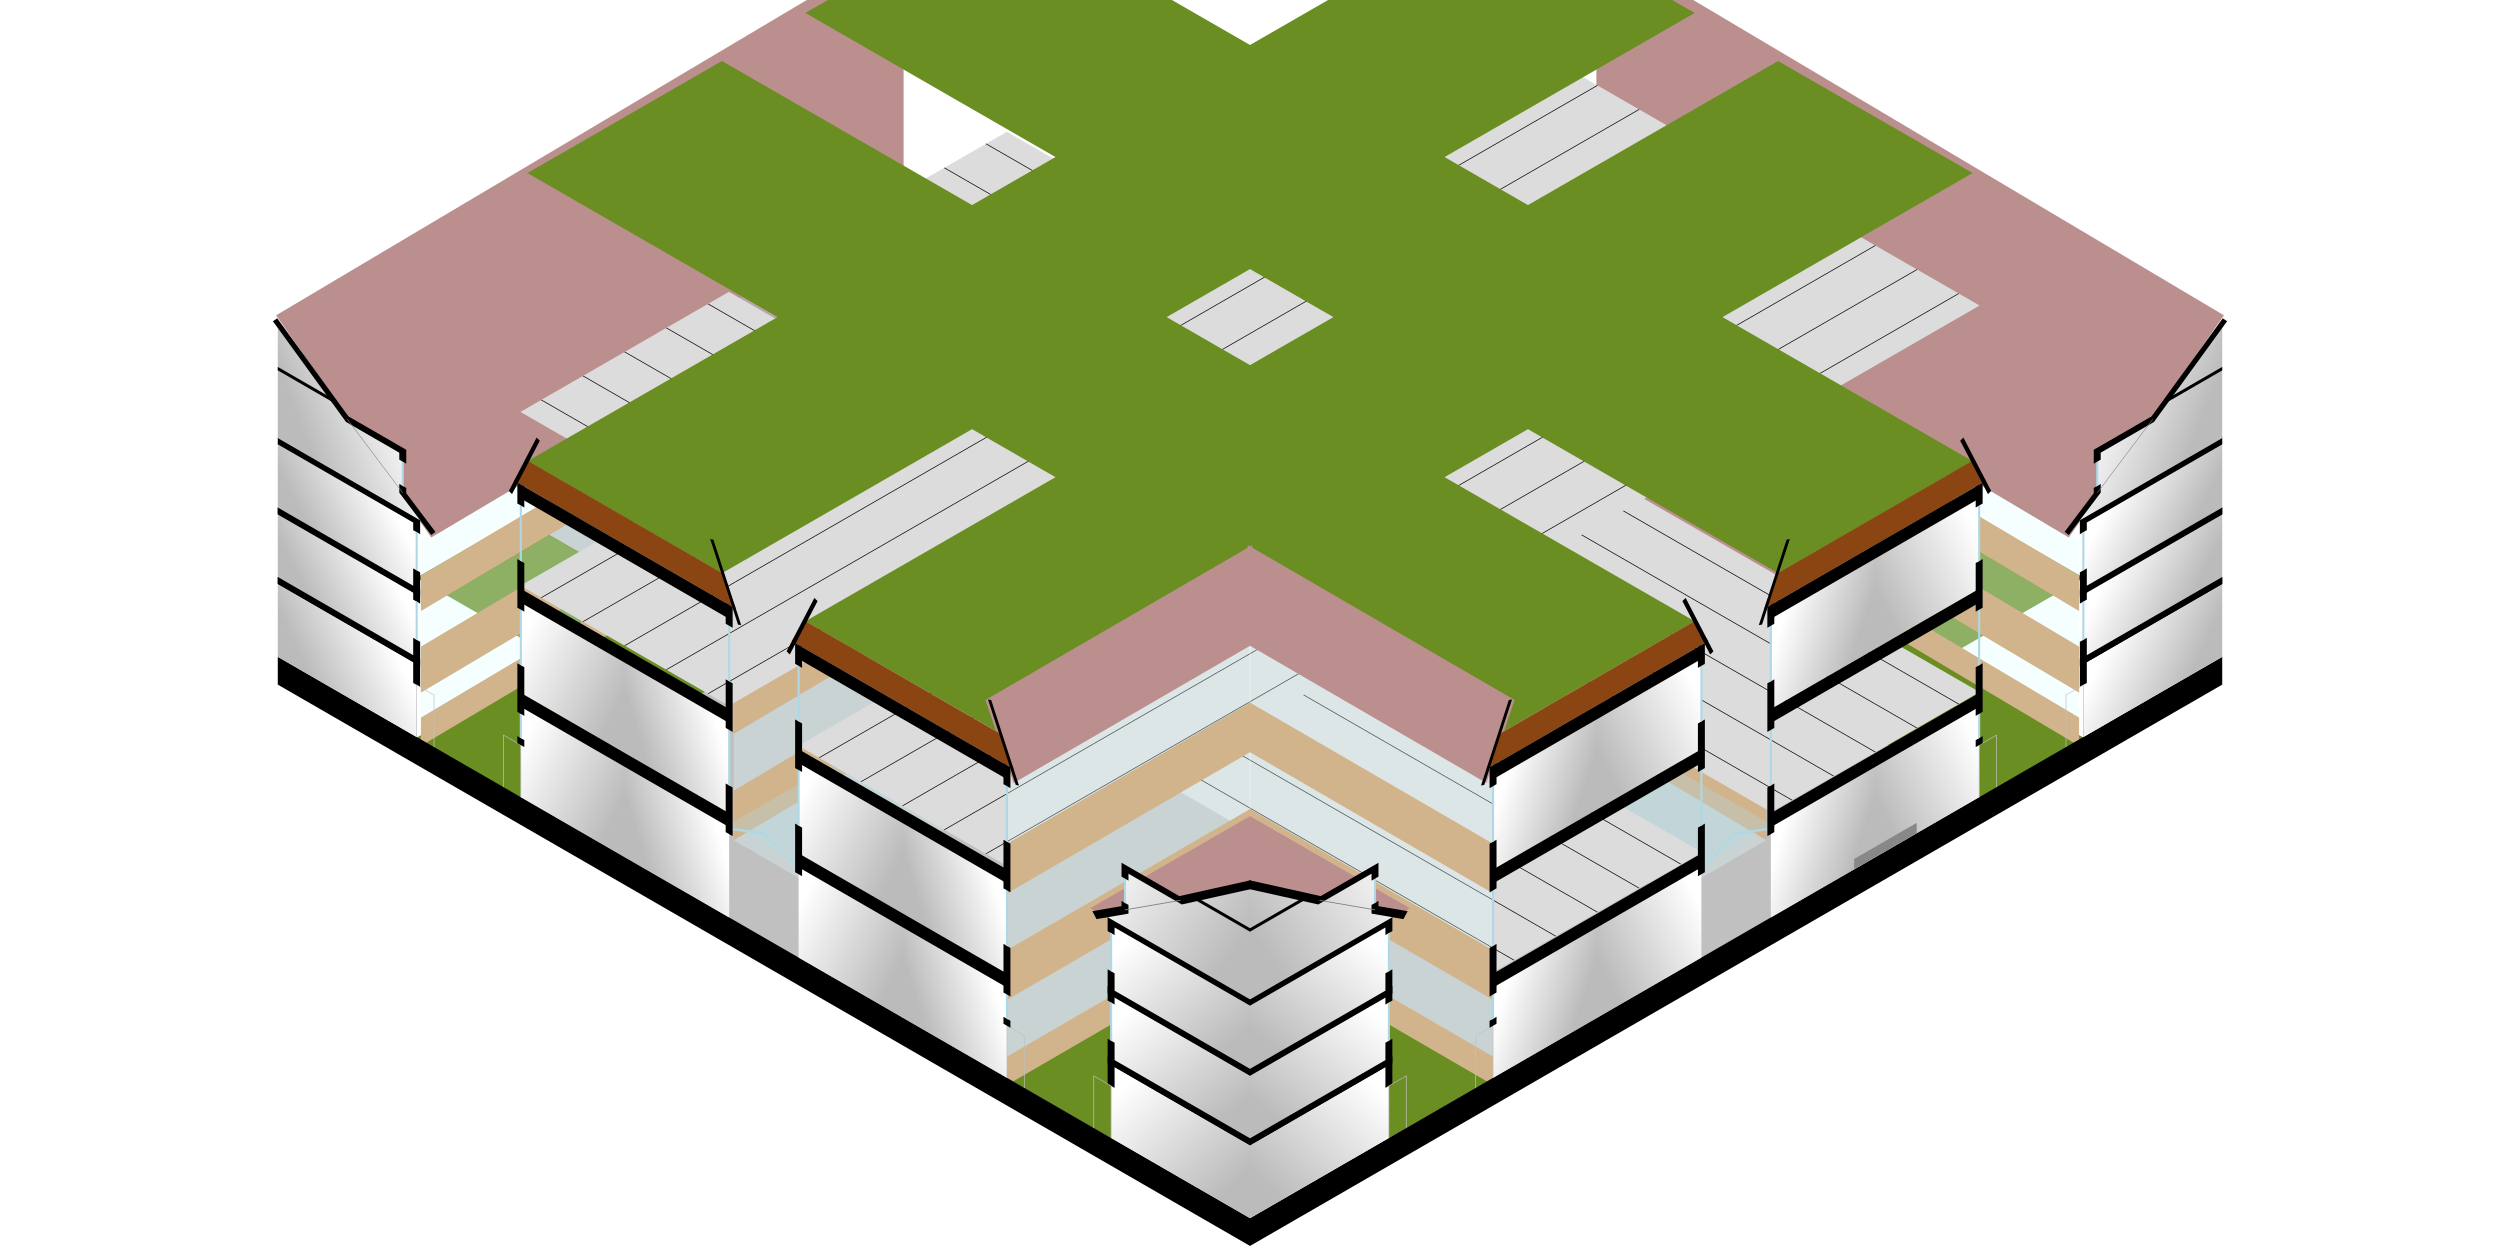 <svg
  version="1.1"
  viewBox="-180 10 360 180"
  xmlns="http://www.w3.org/2000/svg" >

<defs>
  <use id="bike_side"
       href="../items/bikes/bike_rider_icon_side.svg#1px:1ft" 
       fill="green"/>
  <use id="desk"
       href="../items/furnishings/desk.svg#1px:1ft"
       stroke="#888"/>
  <g id="desk_person">
    <use href="#desk"/>
    <use href="#person_sitting_office" transform="translate(-2.5 0.5)"/>
  </g>
  <g id="table_people">
    <use href="#person_sitting_office" transform="translate(7 0.3) scale(-1 1)"/>
    <use href="#table"/>
    <use href="#person_sitting_office" transform="translate(-3 0.3)"/>
  </g>
  <g id="motor_scooter_front" fill="green">
    <use href="../items/people/person_torso.svg#1px:1ft"/>
    <use href="../items/bike_sized/motor_scooter_front.svg#1px:1ft"/>
  </g>
  <g id="motor_scooter_back" fill="green">
    <use href="../items/bike_sized/motor_scooter_back.svg#1px:1ft"/>
    <use href="../items/people/person_torso.svg#1px:1ft"/>
  </g>
  <use id="people_at_counter"
       href="../items/people/people_at_counter.svg#1px:1ft" 
       fill="#888"/>
  <use id="person_torso"
       href="../items/people/person_torso.svg#1px:1ft" 
       fill="#888"/>
  <use id="person_walking"
       href="../items/people/person_walking.svg#1px:1ft" 
       fill="darkblue"/>
  <use id="person_reaching"
       href="../items/people/person_reaching.svg#1px:1ft" 
       fill="darkblue"/>
  <use id="person_reaching_office"
       href="../items/people/person_reaching.svg#1px:1ft" 
       fill="#888"/>
  <use id="person_sitting"
       href="../items/people/person_sitting.svg#1px:1ft" 
       fill="darkblue"/>
  <use id="person_sitting_office"
       href="../items/people/person_sitting.svg#1px:1ft" 
       fill="#888"/>
  <use id="table"
       href="../items/furnishings/table.svg#1px:1ft"
       stroke="#888"/>
  <use id="person_swingset"
       href="../items/people/person_swingset.svg#1px:1ft" 
       fill="darkblue"/>
  <use id="trashcan"
       href="../items/furnishings/trashcan.svg#1px:1ft" 
       stroke="black"/>
  <use id="tree"
       href="../items/landscape/tree.svg#1px:1ft" 
       fill="palegreen"/>
  <linearGradient id="daylight" x1="100%" y1="32%" x2="0%" y2="68%" >
    <stop offset="5%" style="stop-color:#ffffff" />
    <stop offset="90%" style="stop-color:#bbbbbb" />
  </linearGradient>
  <g id="floor">
    <polyline stroke="black" fill="none" stroke-width="2"
              points="-15 1, +15 1"/>
  </g>
  <g id="facade_lower">
    <polyline stroke="silver" fill="none" stroke-width="0.1"
              points="-15 -0, -15 -7.5, -17.5 -7.5, -17.5 -0"/>
    <polyline stroke="black" fill="none" stroke-width="1"
              points="-15 -7.5, -15 -8.5"/>
    <polyline stroke="lightblue" fill="none" stroke-width="0.3"
              points="-15 -8.5, -15 -12"/>
  </g>
  <g id="facade_upper">
    <polyline stroke="black" fill="none" stroke-width="1"
              points="-15 -12, -15 -19"/>
    <polyline stroke="lightblue" fill="none" stroke-width="0.3"
              points="-15 -19, -15 -27"/>
    <polyline stroke="black" fill="none" stroke-width="1"
              points="-15 -27, -15 -34"/>
    <polyline stroke="lightblue" fill="none" stroke-width="0.3"
              points="-15 -34, -15 -42"/>
    <polyline stroke="black" fill="none" stroke-width="1"
              points="-15 -42, -15 -45"/>
    <polyline stroke="black" fill="none" stroke-width="0.5"
              points="-16.5 -43, -12.5 -53"/>
  </g>
  <g id="longhouse_ave">
    <!-- highline soil -->
    <polyline
      stroke="black" fill="saddlebrown" stroke-width="0"
      points="-16 -45, +16 -45, +14 -49, -14 -49"/>
    <polyline stroke="none" fill="url(#daylight)"
              points="-0.05 -0, +15 -0, +15 -14, -0.05 -14"/>
    <polyline stroke="none" fill="url(#daylight)" transform="scale(-1 1)"
              points="-0.05 -0, +15 -0, +15 -14, -0.05 -14"/>
    <polyline stroke="none" fill="url(#daylight)"
              points="-0.05 -30, +15 -30, +15 -44, -0.05 -44"/>
    <polyline stroke="none" fill="url(#daylight)" transform="scale(-1 1)"
              points="-0.05 -30, +15 -30, +15 -44, -0.05 -44"/>
    <use href="#floor" transform="translate(0 -15)"/>
    <use href="#floor" transform="translate(0 -30)"/>
    <use href="#floor" transform="translate(0 -45)"/>
    <use href="#facade_lower" transform="translate(0 0)"/>
    <use href="#facade_upper" transform="translate(0 0)"/>
    <use href="#facade_upper" transform="translate(0 0) scale(-1 1)"/>
    <use href="#desk_person" transform="translate(-9.5 -30.2) scale(-1 1)"/>
    <use href="#table_people" transform="translate(5 -30.2)"/>
  </g>
  <g id="longhouse_st">
    <!-- highline soil -->
    <polyline
      stroke="black" fill="saddlebrown" stroke-width="0"
      points="-16 -45, +16 -45, +14 -49, -14 -49"/>
    <polyline stroke="none" fill="url(#daylight)"
              points="-0.05 -0, +15 -0, +15 -14, -0.05 -14"/>
    <polyline stroke="none" fill="url(#daylight)" transform="scale(-1 1)"
              points="-0.05 -0, +15 -0, +15 -14, -0.05 -14"/>
    <polyline stroke="none" fill="url(#daylight)"
              points="-0.05 -15, +15 -15, +15 -29, -0.05 -29"/>
    <polyline stroke="none" fill="url(#daylight)" transform="scale(-1 1)"
              points="-0.05 -15, +15 -15, +15 -29, -0.05 -29"/>
    <use href="#floor" transform="translate(0 -15)"/>
    <use href="#floor" transform="translate(0 -30)"/>
    <use href="#floor" transform="translate(0 -45)"/>
    <use href="#facade_lower" transform="translate(0 0)"/>
    <use href="#facade_upper" transform="translate(0 0)"/>
    <use href="#facade_upper" transform="translate(0 0) scale(-1 1)"/>
    <use href="#desk_person" transform="translate(-9.5 -15.2) scale(-1 1)"/>
    <use href="#table_people" transform="translate(5 -15.2)"/>
  </g>
  <g id="ground-storey">
    <polyline stroke="none" fill="url(#daylight)"
              points="0 -0, 20 -0, 20 -11, 0 -11"/>
    <polyline stroke="black" fill="none" stroke-width="1"
              points="0 -11, 20 -11, 20 -7.5"/>
    <polyline stroke="silver" fill="none" stroke-width="0.1"
              points="20 -0, 20 -7.5, 22.5 -7.5, 22.5 -0"/>
    <use href="#people_at_counter" transform="translate(5 0) scale(1 1)"/>
  </g>
  <g id="storey">
    <polyline stroke="none" fill="url(#daylight)"
              points="0 -1, 20 -1, 20 -11, 0 -11"/>
    <polyline stroke="black" fill="none" stroke-width="1"
              points="0 -1, 20 -1, 20 -4"/>
    <polyline stroke="black" fill="none" stroke-width="1"
              points="0 -11.1, 20 -11.1, 20 -9.5"/>
    <polyline stroke="lightblue" fill="none" stroke-width="0.3"
              points="20 -4, 20 -9.5"/>
    <use href="#table_people" transform="translate(8 -1.8)"/>
  </g>
  <g id="attic">
    <polyline stroke="none" fill="url(#daylight)"
              points="0 -1.5, 22 -1.5, 18 -4, 18 -10, 10 -10, 0 -17.5"/>
    <polyline stroke="black" fill="none" stroke-width="1" stroke-linecap="square"
              points="22 -1, 18 -4, 18 -4.5"/>
    <polyline stroke="lightblue" fill="none" stroke-width="0.3"
              points="18 -5, 18 -9"/>
    <polyline stroke="black" fill="none" stroke-width="1" stroke-linecap="square"
              points="18 -9, 18 -10, 10 -10, 0 -18"/>
    <polyline stroke="black" fill="none" stroke-width="0.5"
              points="10 -10, 8 -11.5, 0 -11.5"/>
    <polyline stroke="grey" fill="none" stroke-width="0.1"
              points="18 -4, 10 -10"/>
    <use href="#desk_person" transform="translate(8 -1.8) scale(-1 1)"/>
  </g>
  <g id="townhouse">
    <use href="#ground-storey" transform="translate(0 0)"/>
    <use href="#storey" transform="translate(0 -10)"/>
    <use href="#storey" transform="translate(0 -20)"/>
    <use href="#attic" transform="translate(0 -30)"/>
  </g>
  <!--
  <g id="backdrop">
    <use href="#bike_side" transform="translate(-45 -30.5)"/>
    <use href="#bike_side" transform="translate(0 -30.5)"/>
    <use href="#bike_side" transform="translate(32 -30.5)"/>
    <use href="#bike_side" transform="translate(44 -30.5)"/>
    <polyline 
      id="backdrop-railing"
      stroke="black" fill="#ddf" fill-opacity="0.7" stroke-width="0.1"
      points="-60 -30, 59 -30, 59 -34, -60 -34"/>
    <polyline 
      id="backdrop-left-floor"
      stroke="black" fill="#ddd" stroke-width="0.1"
      points="-60 -29, -35 -29, -35 -30.5, -60 -30.5"/>
    <polyline 
      id="backdrop-center-floor"
      stroke="black" fill="#ddd" stroke-width="0.1"
      points="-5 -29, 5 -29, 5 -30.5, -5 -30.5"/>
    <polyline 
      id="backdrop-right-floor"
      stroke="black" fill="#ddd" stroke-width="0.1"
      points="35 -29, 59 -29, 59 -30.5, 35 -30.5"/>
    <use href="#tree" transform="translate(-63 -49)"/>
    <polyline 
      id="backdrop-left-top"
      stroke="black" fill="#ddd" stroke-width="0.1"
      points="-60 -44, -35 -44, -35 -53, -60 -53"/>
    <use href="#tree" transform="translate(40 -49)"/>
    <polyline 
      id="backdrop-center-top"
      stroke="black" fill="#ddd" stroke-width="0.1"
      points="-5 -44, 5 -44, 5 -53, -5 -53"/>
    <use href="#person_reaching" transform="translate(45 -49)"/>
    <polyline 
      id="backdrop-right-top"
      stroke="black" fill="#ddd" stroke-width="0.1"
      points="60 -53, 35 -53, 35 -44, 60 -44"/>
  </g>
  -->

  <g id="y+70">
    <title>left section cut, bikeway at 30 feet</title>
    <polyline id="pavement" fill="black"
              points="-70 4, -70 -0, +70 -0, +70 4"/>
    <use href="#townhouse" transform="translate(-70 0)"/>
    <use href="#townhouse" transform="translate(+70 0) scale(-1 1)"/>

    <polyline stroke="lightblue" fill="none" stroke-width="0.3"
              points="-4.5 -13, 0 -15, +4.5 -13"/>
    <use href="#longhouse_st" transform="translate(-20 0)"/>
    <use href="#longhouse_st" transform="translate(+20 0) scale(-1 1)"/>

    <use href="#table_people" transform="translate(-27 -0.1)"/>
    <use href="#table_people" transform="translate(-15 -0.1)"/>
    <use href="#table_people" transform="translate(-3 -0.1)"/>
    <use href="#table_people" transform="translate(+9 -0.1)"/>
    <use href="#table_people" transform="translate(+21 -0.1)"/>

    <use href="#motor_scooter_front" transform="translate(-32 -30)"/>
    <use href="#motor_scooter_front" transform="translate(-26 -30)"/>
    <use href="#motor_scooter_front" transform="translate(-20 -30)"/>
    <use href="#motor_scooter_front" transform="translate(-14 -30)"/>

    <use href="#motor_scooter_back" transform="translate(8 -30)"/>
    <use href="#motor_scooter_back" transform="translate(14 -30)"/>
    <use href="#motor_scooter_back" transform="translate(20 -30)"/>
    <use href="#motor_scooter_back" transform="translate(26 -30)"/>

    <use href="#tree" transform="translate(-30 -49)"/>
    <use href="#trashcan" transform="translate(-25 -49)"/>
    <use href="#person_reaching" transform="translate(-28 -49)"/>

    <use href="#tree" transform="translate(4 -49)"/>
    <use href="#person_sitting" transform="translate(29 -49)"/>

    <use href="#person_walking" transform="translate(-49 0)"/>
    <use href="#person_walking" transform="translate(+36 0)"/>
  </g>

  <g id="x+70">
    <title>right section cut, bikeway at 15 feet</title>
    <polyline id="pavement" fill="black"
              points="-70 4, -70 -0, +70 -0, +70 4"/>
    <use href="#townhouse" transform="translate(-70 0)"/>
    <use href="#townhouse" transform="translate(+70 0) scale(-1 1)"/>

    <polyline stroke="lightblue" fill="none" stroke-width="0.3"
              points="-4.5 -13, 0 -15, +4.5 -13"/>
    <use href="#longhouse_ave" transform="translate(-20 0)"/>
    <use href="#longhouse_ave" transform="translate(+20 0) scale(-1 1)"/>

    <use href="#motor_scooter_front" transform="translate(-32 -15)"/>
    <use href="#motor_scooter_front" transform="translate(-26 -15)"/>
    <use href="#motor_scooter_front" transform="translate(-20 -15)"/>
    <use href="#motor_scooter_front" transform="translate(-14 -15)"/>

    <use href="#person_sitting_office" transform="translate(-25 -0)"/>
    <use href="#person_sitting_office" transform="translate(-20 -0)"/>
    <use href="#person_sitting_office" transform="translate(-15 -0)"/>
    <use href="#person_sitting_office" transform="translate(-10 -0)"/>
    <use href="#person_sitting_office" transform="translate(-5 -0)"/>
    <use href="#person_sitting_office" transform="translate(0 -0)"/>
    <use href="#person_sitting_office" transform="translate(5 -0)"/>
    <use href="#person_sitting_office" transform="translate(10 -0)"/>
    <use href="#person_reaching_office" transform="translate(17 -1.5)"/>
    <polyline fill="#888" points="17 -0, 17 -1.5, 26 -1.5, 26 -0"/>

    <use href="#tree" transform="translate(-39 -49)"/>
    <use href="#trashcan" transform="translate(-23 -49)"/>
    <use href="#tree" transform="translate(-27 -49)"/>
    <use href="#person_reaching" transform="translate(-33.5 -49)"/>
    <use href="#person_walking" transform="translate(-9.5 -49)"/>

    <use href="#motor_scooter_back" transform="translate(8 -15)"/>
    <use href="#motor_scooter_back" transform="translate(14 -15)"/>
    <use href="#motor_scooter_back" transform="translate(20 -15)"/>
    <use href="#motor_scooter_back" transform="translate(26 -15)"/>

    <use href="#person_sitting" transform="translate(8.5 -49)"/>
    <use href="#tree" transform="translate(12 -49)"/>
    <use href="#person_swingset" transform="translate(23 -49) scale(-1 1)"/>

    <use href="#person_walking" transform="translate(-49 0)"/>
    <use href="#person_walking" transform="translate(+36 0)"/>
  </g>

  <g id="y-50">
    <title>far wall</title>
    <polyline id="wall" fill="tan"
              points="0 -4, 0 -0, +70 -0, +70 -4"/>
    <polyline id="window" fill="lightcyan" fill-opacity="0.3"
              points="0 -7.5, 0 -4, +70 -4, +70 -7.5"/>
    <polyline id="wall" fill="tan"
              points="0 -14, 0 -7.5, +70 -7.5, +70 -14"/>
    <polyline id="window" fill="lightcyan" fill-opacity="0.3"
              points="0 -19, 0 -14, +70 -14, +70 -19"/>
    <polyline id="wall" fill="tan"
              points="0 -24, 0 -19, +70 -19, +70 -24"/>
    <polyline id="window" fill="lightcyan" fill-opacity="0.3"
              points="0 -29, 0 -24, +70 -24, +70 -29"/>
    <polyline id="roof" fill="rosybrown"
              points="0 -72.8, 0 -28.5, +68.5 -28.5, +91 -72.8"/>
  </g>

  <g id="y-5">
    <title>atrium wall</title>
    <polyline id="wall" fill="tan"
              points="-5 -19, -5 -12, +70 -12, +70 -19"/>
    <polyline id="window" fill="lightcyan" fill-opacity="0.3"
              points="-5 -27, -5 -19, +70 -19, +70 -27"/>
    <polyline id="wall" fill="tan"
              points="-5 -34, -5 -27, +70 -27, +70 -34"/>
    <polyline id="window" fill="lightcyan" fill-opacity="0.3"
              points="-5 -42, -5 -34, +70 -34, +70 -42"/>
    <polyline id="wall" fill="lightcyan" fill-opacity="0.3"
              points="-5 -12, -5 +4, +56 +4, +70 -12"/>
    <polyline id="roof" fill="rosybrown"
              points="-5 -56, -5 -42, +69 -42, +73 -56"/>
  </g>

  <g id="y+35" >
    <title>near wall</title>
    <polyline id="wall" fill="tan"
              points="35.4 -4, 35.4 -0, +70 -0, +70 -4"/>
    <polyline id="window" fill="lightcyan" fill-opacity="0.3"
              points="35.4 -12, 35.4 -4, +70 -4, +70 -12"/>
    <polyline id="wall" fill="tan"
              points="35.4 -19, 35.4 -12, +70 -12, +70 -19"/>
    <polyline id="window" fill="lightcyan" fill-opacity="0.3"
              points="35.4 -27, 35.4 -19, +70 -19, +70 -27"/>
    <polyline id="wall" fill="tan"
              points="35.4 -34, 35.4 -27, +70 -27, +70 -34"/>
    <polyline id="window" fill="lightcyan" fill-opacity="0.3"
              points="35.4 -42, 35.4 -34, +70 -34, +70 -42"/>
    <polyline id="roof" fill="rosybrown"
              points="35.2 -56, 35.2 -42, +69 -42, +73 -56"/>
  </g>

  <g id="z-0">
    <title>ground level</title>
    <defs>
      <polyline id="lawn"
                fill="olivedrab"
                points="-7.5 -70, -7.5 +70, +7.5 +70, +7.5 -70"/>
      <polyline id="longhouse-floor"
                fill="silver"
                points="-35 -70, -35 +70, +35 +70, +35 -70"/>
    </defs>
    <use href="#lawn" transform="translate(+42.5,0)"/>
    <use href="#lawn" transform="translate(-42.5,0)"/>
    <use href="#lawn" transform="translate(0,+42.5) rotate(90)"/>
    <use href="#lawn" transform="translate(0,-42.5) rotate(90) "/>
    <use href="#longhouse-floor" transform="translate(0,0)"/>
    <use href="#longhouse-floor" transform="translate(0,0) rotate(90)"/>
  </g>

  <g id="z-14">
    <title>atrium skylight</title>
    <defs>
      <polyline id="skylight"
                fill="lightblue"
                fill-opacity="0.3"
                points="-5 -70, -5 +70, +5 +70, +5 -70"/>
    </defs>
    <use href="#skylight" transform="translate(0,0)"/>
    <use href="#skylight" transform="translate(0,0) rotate(90)"/>
  </g>

  <g id="z-15">
    <title>second-floor</title>
    <defs>
      <g id="second-floor">
        <polyline fill="gainsboro"
                  points="-15 -70, -15 +70, +15 +70, +15 -70"/>
        <g stroke="black" stroke-width="0.1">
          <polyline points="-12 -70, -12 +70"/>
          <polyline points="-6 -70, -6 +70"/>
          <polyline points="-0 -70, -0 +70"/>
          <polyline points="+6 -70, +6 +70"/>
          <polyline points="+12 -70, +12 +70"/>
        </g>
      </g>
    </defs>
    <use href="#second-floor" transform="translate(0,+20) rotate(90)"/>
    <use href="#second-floor" transform="translate(0,-20) rotate(90)"/>
  </g>

  <g id="z-30">
    <title>third-floor</title>
    <defs>
      <g id="third-floor">
        <polyline fill="gainsboro"
                  points="-15 -70, -15 +70, +15 +70, +15 -70"/>
        <g stroke="black" stroke-width="0.1">
          <polyline points="-12 -70, -12 +70"/>
          <polyline points="-6 -70, -6 +70"/>
          <polyline points="-0 -70, -0 +70"/>
          <polyline points="+6 -70, +6 +70"/>
          <polyline points="+12 -70, +12 +70"/>
        </g>
      </g>
    </defs>
    <use href="#third-floor" transform="translate(+20,0)"/>
    <use href="#third-floor" transform="translate(-20,0)"/>
  </g>

  <g id="z-31">
    <title>townhouse roof</title>
    <polyline fill="rosybrown"
              points="+70 +70, 47 70, 47 47, 70 47"/>
  </g>

  <g id="z-49">
    <title>highline lawn</title>
    <defs>
      <polyline id="highline"
                fill="olivedrab"
                points="-14 -70, -14 +70, +14 +70, +14 -70"/>
    </defs>
    <use href="#highline" transform="translate(+20,0)"/>
    <use href="#highline" transform="translate(-20,0)"/>
    <use href="#highline" transform="translate(0,+20) rotate(90)"/>
    <use href="#highline" transform="translate(0,-20) rotate(90) "/>
  </g>

</defs>

<g transform="scale(1.415,0.815) translate(0,128.5) rotate(45)">
  <use href="#z-0"/>
</g>

<use href="#y-50" transform="scale(+0.86,1.18) translate(58,64.5) skewX(30) rotate(30)"/>
<use href="#y-50" transform="scale(-0.86,1.18) translate(58,64.5) skewX(30) rotate(30)"/>

<use href="#y-5" transform="scale(+0.86,1.18) translate(5.6,86.4) skewX(30) rotate(30)"/>
<use href="#y-5" transform="scale(-0.86,1.18) translate(5.6,86.4) skewX(30) rotate(30)"/>

<g transform="scale(1.415,0.815) translate(0,112) rotate(45)">
  <use href="#z-14"/>
</g>

<g transform="scale(1.415,0.815) translate(0,109.8) rotate(45)">
  <use href="#z-15"/>
</g>

<g transform="scale(1.415,0.815) translate(0,91) rotate(45)">
  <use href="#z-30"/>
</g>

<g transform="scale(1.415,0.815) translate(0,68.3) rotate(45)">
  <use href="#z-49"/>
</g>

<use href="#y+35" transform="scale(+0.88,1.18) translate(-41,105.9) skewX(30) rotate(30)"/>
<use href="#y+35" transform="scale(-0.88,1.18) translate(-41,105.9) skewX(30) rotate(30)"/>

<g transform="scale(1.415,0.815) translate(0,90) rotate(45)">
  <use href="#z-31"/>
</g>

<g transform="scale(1,1) translate(-70,145) skewY(+30)">
  <use href="#y+70"/>
</g>

<g transform="scale(1,1) translate(+70,145) skewY(-30)">
  <use href="#x+70"/>
</g>



</svg>

